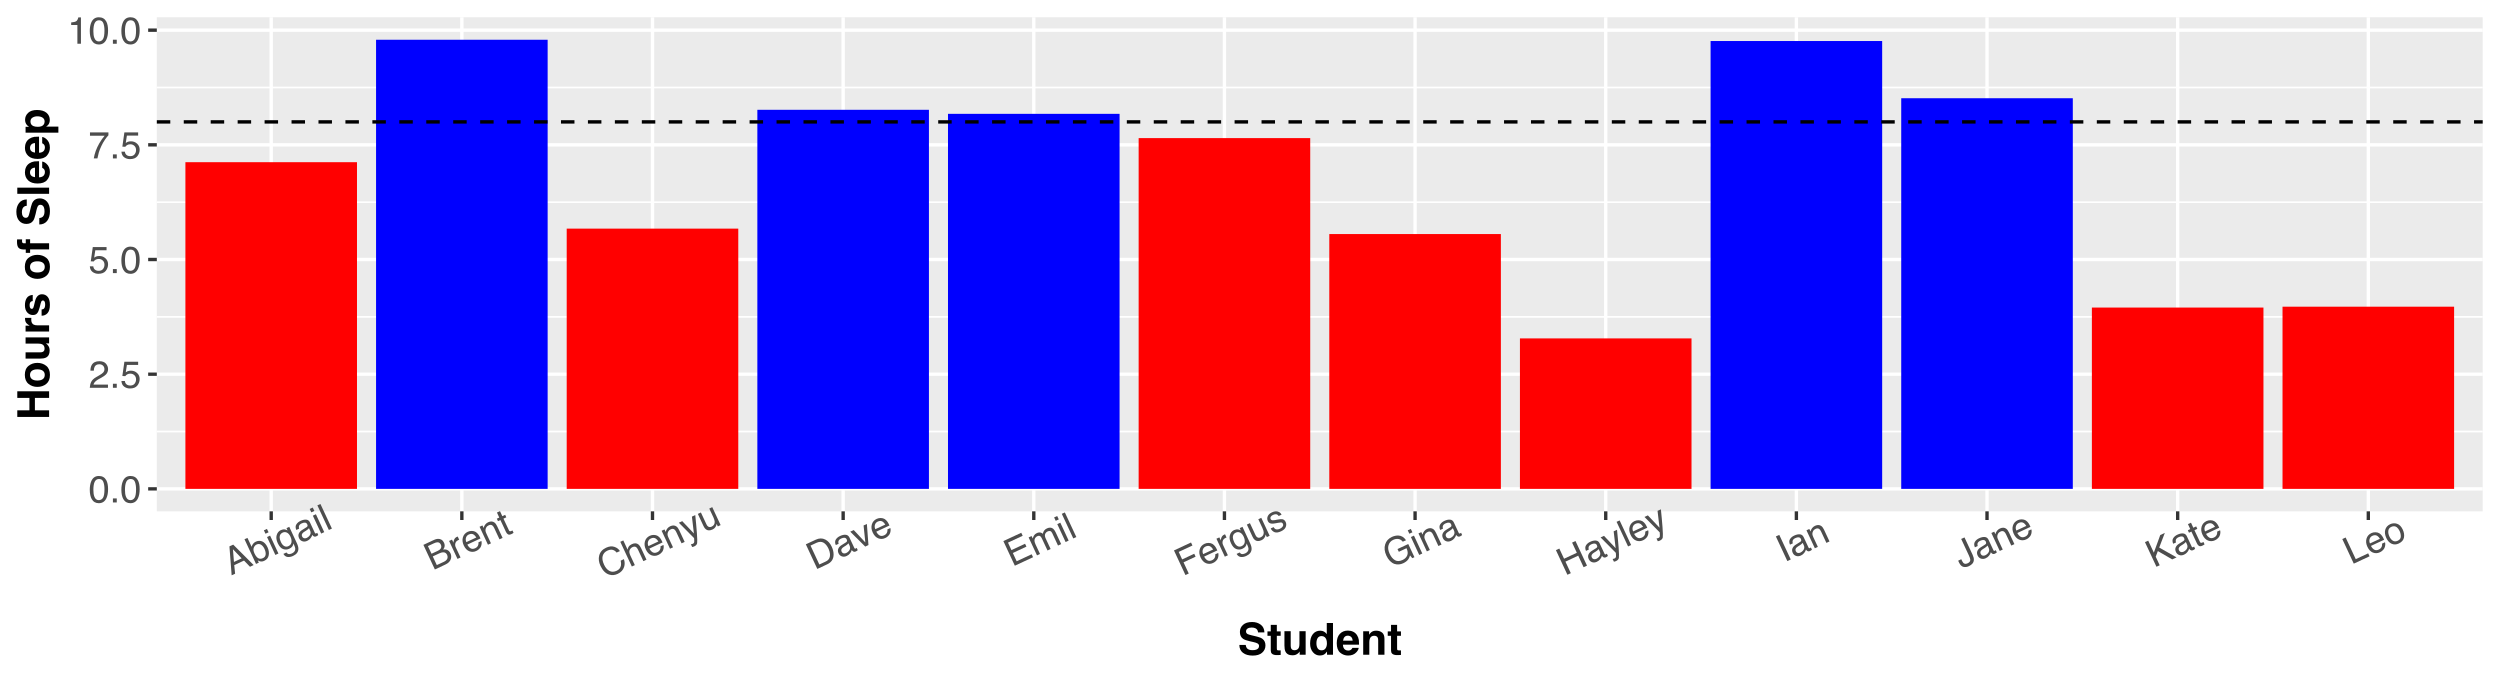 <?xml version="1.0" encoding="UTF-8"?>
<svg xmlns="http://www.w3.org/2000/svg" xmlns:xlink="http://www.w3.org/1999/xlink" width="792pt" height="216pt" viewBox="0 0 792 216" version="1.1">
<defs>
<g>
<symbol overflow="visible" id="glyph0-0">
<path style="stroke:none;" d="M 0.391 0 L 0.391 -8.609 L 7.219 -8.609 L 7.219 0 Z M 6.141 -1.078 L 6.141 -7.531 L 1.469 -7.531 L 1.469 -1.078 Z M 6.141 -1.078 "/>
</symbol>
<symbol overflow="visible" id="glyph0-1">
<path style="stroke:none;" d="M 3.25 -8.391 C 4.332 -8.391 5.117 -7.941 5.609 -7.047 C 5.984 -6.359 6.172 -5.41 6.172 -4.203 C 6.172 -3.066 6 -2.125 5.656 -1.375 C 5.164 -0.301 4.359 0.234 3.234 0.234 C 2.234 0.234 1.484 -0.203 0.984 -1.078 C 0.578 -1.816 0.375 -2.801 0.375 -4.031 C 0.375 -4.977 0.5 -5.797 0.75 -6.484 C 1.207 -7.754 2.039 -8.391 3.25 -8.391 Z M 3.234 -0.734 C 3.785 -0.734 4.223 -0.973 4.547 -1.453 C 4.867 -1.941 5.031 -2.848 5.031 -4.172 C 5.031 -5.117 4.91 -5.898 4.672 -6.516 C 4.441 -7.129 3.988 -7.438 3.312 -7.438 C 2.688 -7.438 2.227 -7.145 1.938 -6.562 C 1.656 -5.977 1.516 -5.117 1.516 -3.984 C 1.516 -3.129 1.609 -2.441 1.797 -1.922 C 2.078 -1.129 2.555 -0.734 3.234 -0.734 Z M 3.234 -0.734 "/>
</symbol>
<symbol overflow="visible" id="glyph0-2">
<path style="stroke:none;" d="M 1.031 -1.281 L 2.25 -1.281 L 2.25 0 L 1.031 0 Z M 1.031 -1.281 "/>
</symbol>
<symbol overflow="visible" id="glyph0-3">
<path style="stroke:none;" d="M 0.375 0 C 0.414 -0.719 0.566 -1.344 0.828 -1.875 C 1.086 -2.414 1.594 -2.906 2.344 -3.344 L 3.469 -4 C 3.969 -4.289 4.32 -4.539 4.531 -4.75 C 4.852 -5.07 5.016 -5.441 5.016 -5.859 C 5.016 -6.348 4.863 -6.734 4.562 -7.016 C 4.27 -7.305 3.883 -7.453 3.406 -7.453 C 2.676 -7.453 2.176 -7.18 1.906 -6.641 C 1.75 -6.336 1.664 -5.93 1.656 -5.422 L 0.578 -5.422 C 0.586 -6.148 0.723 -6.742 0.984 -7.203 C 1.441 -8.016 2.25 -8.422 3.406 -8.422 C 4.363 -8.422 5.062 -8.16 5.5 -7.641 C 5.945 -7.117 6.172 -6.539 6.172 -5.906 C 6.172 -5.238 5.938 -4.664 5.469 -4.188 C 5.195 -3.906 4.707 -3.566 4 -3.172 L 3.188 -2.734 C 2.812 -2.523 2.516 -2.32 2.297 -2.125 C 1.898 -1.789 1.648 -1.414 1.547 -1 L 6.141 -1 L 6.141 0 Z M 0.375 0 "/>
</symbol>
<symbol overflow="visible" id="glyph0-4">
<path style="stroke:none;" d="M 1.484 -2.141 C 1.555 -1.535 1.836 -1.117 2.328 -0.891 C 2.578 -0.773 2.863 -0.719 3.188 -0.719 C 3.812 -0.719 4.273 -0.914 4.578 -1.312 C 4.879 -1.707 5.031 -2.148 5.031 -2.641 C 5.031 -3.223 4.848 -3.676 4.484 -4 C 4.129 -4.32 3.703 -4.484 3.203 -4.484 C 2.836 -4.484 2.523 -4.41 2.266 -4.266 C 2.004 -4.129 1.785 -3.938 1.609 -3.688 L 0.688 -3.734 L 1.328 -8.25 L 5.688 -8.25 L 5.688 -7.234 L 2.125 -7.234 L 1.766 -4.906 C 1.961 -5.051 2.148 -5.16 2.328 -5.234 C 2.641 -5.359 3 -5.422 3.406 -5.422 C 4.176 -5.422 4.828 -5.172 5.359 -4.672 C 5.898 -4.18 6.172 -3.555 6.172 -2.797 C 6.172 -2.004 5.922 -1.301 5.422 -0.688 C 4.93 -0.082 4.148 0.219 3.078 0.219 C 2.398 0.219 1.797 0.023 1.266 -0.359 C 0.742 -0.742 0.453 -1.336 0.391 -2.141 Z M 1.484 -2.141 "/>
</symbol>
<symbol overflow="visible" id="glyph0-5">
<path style="stroke:none;" d="M 6.281 -8.25 L 6.281 -7.328 C 6.008 -7.066 5.648 -6.613 5.203 -5.969 C 4.754 -5.32 4.359 -4.625 4.016 -3.875 C 3.672 -3.133 3.41 -2.469 3.234 -1.875 C 3.129 -1.488 2.984 -0.863 2.797 0 L 1.641 0 C 1.898 -1.602 2.484 -3.195 3.391 -4.781 C 3.93 -5.707 4.492 -6.508 5.078 -7.188 L 0.438 -7.188 L 0.438 -8.25 Z M 6.281 -8.25 "/>
</symbol>
<symbol overflow="visible" id="glyph0-6">
<path style="stroke:none;" d="M 1.156 -5.938 L 1.156 -6.75 C 1.914 -6.82 2.441 -6.945 2.734 -7.125 C 3.035 -7.301 3.266 -7.711 3.422 -8.359 L 4.25 -8.359 L 4.25 0 L 3.125 0 L 3.125 -5.938 Z M 1.156 -5.938 "/>
</symbol>
<symbol overflow="visible" id="glyph1-0">
<path style="stroke:none;" d="M 0.359 -0.172 L -3.281 -7.969 L 2.906 -10.844 L 6.547 -3.047 Z M 5.109 -3.578 L 2.375 -9.422 L -1.859 -7.453 L 0.875 -1.609 Z M 5.109 -3.578 "/>
</symbol>
<symbol overflow="visible" id="glyph1-1">
<path style="stroke:none;" d="M 3.328 -5.453 L 0.562 -8.344 L 0.891 -4.312 Z M -0.547 -9.25 L 0.656 -9.797 L 7.125 -3.328 L 5.969 -2.781 L 4.078 -4.75 L 0.984 -3.312 L 1.25 -0.578 L 0.156 -0.078 Z M -0.547 -9.25 "/>
</symbol>
<symbol overflow="visible" id="glyph1-2">
<path style="stroke:none;" d="M -3.031 -8.125 L -2.094 -8.547 L -0.766 -5.719 C -0.68 -6.094 -0.523 -6.414 -0.297 -6.688 C -0.078 -6.969 0.195 -7.188 0.531 -7.344 C 1.238 -7.676 1.926 -7.703 2.594 -7.422 C 3.258 -7.141 3.816 -6.523 4.266 -5.578 C 4.68 -4.672 4.805 -3.816 4.641 -3.016 C 4.484 -2.223 4.02 -1.648 3.25 -1.297 C 2.812 -1.086 2.398 -1.02 2.016 -1.094 C 1.773 -1.145 1.492 -1.254 1.172 -1.422 L 1.516 -0.703 L 0.625 -0.297 Z M 2.797 -2.125 C 3.316 -2.363 3.609 -2.742 3.672 -3.266 C 3.734 -3.797 3.609 -4.398 3.297 -5.078 C 3.016 -5.68 2.656 -6.117 2.219 -6.391 C 1.781 -6.66 1.312 -6.68 0.812 -6.453 C 0.383 -6.242 0.082 -5.898 -0.094 -5.422 C -0.281 -4.953 -0.203 -4.348 0.141 -3.609 C 0.391 -3.078 0.66 -2.672 0.953 -2.391 C 1.492 -1.891 2.109 -1.801 2.797 -2.125 Z M 2.797 -2.125 "/>
</symbol>
<symbol overflow="visible" id="glyph1-3">
<path style="stroke:none;" d="M -1.938 -6 L -0.969 -6.453 L 1.672 -0.781 L 0.703 -0.328 Z M -2.938 -8.125 L -1.969 -8.578 L -1.453 -7.5 L -2.422 -7.047 Z M -2.938 -8.125 "/>
</symbol>
<symbol overflow="visible" id="glyph1-4">
<path style="stroke:none;" d="M 0 -7.062 C 0.457 -7.27 0.898 -7.344 1.328 -7.281 C 1.578 -7.227 1.848 -7.125 2.141 -6.969 L 1.812 -7.703 L 2.688 -8.109 L 5.094 -2.938 C 5.438 -2.207 5.598 -1.586 5.578 -1.078 C 5.547 -0.117 4.977 0.613 3.875 1.125 C 3.258 1.406 2.676 1.508 2.125 1.438 C 1.582 1.363 1.148 1.039 0.828 0.469 L 1.797 0.016 C 1.973 0.254 2.156 0.41 2.344 0.484 C 2.656 0.586 3.047 0.535 3.516 0.328 C 4.242 -0.016 4.602 -0.504 4.594 -1.141 C 4.582 -1.492 4.391 -2.062 4.016 -2.844 C 3.961 -2.469 3.832 -2.141 3.625 -1.859 C 3.426 -1.586 3.109 -1.352 2.672 -1.156 C 2.055 -0.863 1.414 -0.832 0.75 -1.062 C 0.082 -1.289 -0.484 -1.91 -0.953 -2.922 C -1.398 -3.867 -1.516 -4.719 -1.297 -5.469 C -1.078 -6.227 -0.645 -6.758 0 -7.062 Z M 3.094 -4.938 C 2.77 -5.633 2.379 -6.082 1.922 -6.281 C 1.473 -6.488 1.031 -6.488 0.594 -6.281 C -0.082 -5.969 -0.398 -5.441 -0.359 -4.703 C -0.336 -4.305 -0.203 -3.832 0.047 -3.281 C 0.348 -2.645 0.707 -2.219 1.125 -2 C 1.539 -1.781 1.973 -1.773 2.422 -1.984 C 3.109 -2.305 3.441 -2.844 3.422 -3.594 C 3.422 -4.02 3.312 -4.469 3.094 -4.938 Z M 0.094 -7.125 Z M 0.094 -7.125 "/>
</symbol>
<symbol overflow="visible" id="glyph1-5">
<path style="stroke:none;" d="M 0.734 -2.188 C 0.859 -1.914 1.055 -1.742 1.328 -1.672 C 1.609 -1.609 1.883 -1.641 2.156 -1.766 C 2.488 -1.922 2.781 -2.145 3.031 -2.438 C 3.445 -2.957 3.52 -3.508 3.25 -4.094 L 2.891 -4.859 C 2.797 -4.742 2.664 -4.613 2.5 -4.469 C 2.344 -4.332 2.18 -4.211 2.016 -4.109 L 1.469 -3.766 C 1.145 -3.566 0.922 -3.375 0.797 -3.188 C 0.578 -2.883 0.555 -2.551 0.734 -2.188 Z M 2.141 -5.188 C 2.348 -5.32 2.453 -5.484 2.453 -5.672 C 2.453 -5.785 2.414 -5.922 2.344 -6.078 C 2.188 -6.398 1.957 -6.578 1.656 -6.609 C 1.352 -6.648 0.992 -6.57 0.578 -6.375 C 0.078 -6.145 -0.211 -5.844 -0.297 -5.469 C -0.348 -5.27 -0.328 -5.016 -0.234 -4.703 L -1.125 -4.297 C -1.426 -4.992 -1.422 -5.582 -1.109 -6.062 C -0.805 -6.539 -0.363 -6.91 0.219 -7.172 C 0.883 -7.484 1.488 -7.613 2.031 -7.562 C 2.562 -7.508 2.953 -7.211 3.203 -6.672 L 4.734 -3.406 C 4.773 -3.301 4.832 -3.227 4.906 -3.188 C 4.977 -3.145 5.082 -3.156 5.219 -3.219 C 5.25 -3.238 5.285 -3.266 5.328 -3.297 C 5.379 -3.328 5.438 -3.363 5.5 -3.406 L 5.828 -2.688 C 5.703 -2.582 5.602 -2.504 5.531 -2.453 C 5.457 -2.398 5.352 -2.344 5.219 -2.281 C 4.883 -2.125 4.594 -2.133 4.344 -2.312 C 4.195 -2.383 4.062 -2.531 3.938 -2.75 C 3.852 -2.406 3.672 -2.051 3.391 -1.688 C 3.117 -1.32 2.766 -1.039 2.328 -0.844 C 1.797 -0.594 1.285 -0.551 0.797 -0.719 C 0.316 -0.883 -0.031 -1.207 -0.25 -1.688 C -0.5 -2.219 -0.523 -2.707 -0.328 -3.156 C -0.129 -3.602 0.211 -3.977 0.703 -4.281 Z M 0.234 -7.188 Z M 0.234 -7.188 "/>
</symbol>
<symbol overflow="visible" id="glyph1-6">
<path style="stroke:none;" d="M -2.922 -8.141 L -1.953 -8.578 L 1.688 -0.781 L 0.719 -0.344 Z M -2.922 -8.141 "/>
</symbol>
<symbol overflow="visible" id="glyph1-7">
<path style="stroke:none;" d="M 1.672 -6.25 C 2.117 -6.457 2.43 -6.68 2.609 -6.922 C 2.898 -7.305 2.93 -7.75 2.703 -8.25 C 2.461 -8.758 2.098 -9.004 1.609 -8.984 C 1.328 -8.984 0.953 -8.875 0.484 -8.656 L -1.391 -7.781 L -0.25 -5.359 Z M 3.703 -2.828 C 4.336 -3.129 4.711 -3.531 4.828 -4.031 C 4.879 -4.352 4.832 -4.68 4.688 -5.016 C 4.414 -5.578 3.977 -5.844 3.375 -5.812 C 3.062 -5.801 2.68 -5.691 2.234 -5.484 L 0.141 -4.516 L 1.422 -1.766 Z M -2.828 -8.172 L 0.516 -9.734 C 1.422 -10.16 2.203 -10.191 2.859 -9.828 C 3.223 -9.609 3.504 -9.285 3.703 -8.859 C 3.93 -8.367 3.977 -7.906 3.844 -7.469 C 3.789 -7.227 3.648 -6.977 3.422 -6.719 C 3.891 -6.758 4.27 -6.727 4.562 -6.625 C 5.082 -6.445 5.484 -6.062 5.766 -5.469 C 5.992 -4.969 6.047 -4.438 5.922 -3.875 C 5.734 -3.039 5.129 -2.391 4.109 -1.922 L 0.812 -0.375 Z M -2.828 -8.172 "/>
</symbol>
<symbol overflow="visible" id="glyph1-8">
<path style="stroke:none;" d="M -1.938 -6.031 L -1.016 -6.453 L -0.547 -5.469 C -0.578 -5.695 -0.508 -6.016 -0.344 -6.422 C -0.176 -6.828 0.094 -7.117 0.469 -7.297 C 0.488 -7.305 0.52 -7.32 0.562 -7.344 C 0.613 -7.363 0.691 -7.391 0.797 -7.422 L 1.266 -6.406 C 1.203 -6.395 1.145 -6.379 1.094 -6.359 C 1.051 -6.336 1.004 -6.312 0.953 -6.281 C 0.473 -6.062 0.172 -5.734 0.047 -5.297 C -0.066 -4.867 -0.031 -4.453 0.156 -4.047 L 1.688 -0.781 L 0.719 -0.344 Z M -1.938 -6.031 "/>
</symbol>
<symbol overflow="visible" id="glyph1-9">
<path style="stroke:none;" d="M 0.359 -7.25 C 0.766 -7.438 1.195 -7.523 1.656 -7.516 C 2.125 -7.504 2.531 -7.395 2.875 -7.188 C 3.195 -6.977 3.484 -6.703 3.734 -6.359 C 3.91 -6.129 4.129 -5.723 4.391 -5.141 L 0.219 -3.188 C 0.508 -2.625 0.859 -2.227 1.266 -2 C 1.68 -1.77 2.16 -1.781 2.703 -2.031 C 3.203 -2.258 3.523 -2.609 3.672 -3.078 C 3.754 -3.348 3.773 -3.625 3.734 -3.906 L 4.672 -4.344 C 4.742 -4.125 4.77 -3.852 4.75 -3.531 C 4.727 -3.207 4.664 -2.926 4.562 -2.688 C 4.406 -2.27 4.133 -1.91 3.75 -1.609 C 3.551 -1.441 3.305 -1.289 3.016 -1.156 C 2.305 -0.82 1.582 -0.797 0.844 -1.078 C 0.113 -1.367 -0.469 -1.977 -0.906 -2.906 C -1.332 -3.82 -1.426 -4.68 -1.188 -5.484 C -0.957 -6.285 -0.441 -6.875 0.359 -7.25 Z M 3.062 -5.438 C 2.82 -5.832 2.57 -6.125 2.312 -6.312 C 1.844 -6.645 1.301 -6.672 0.688 -6.391 C 0.238 -6.18 -0.055 -5.848 -0.203 -5.391 C -0.348 -4.941 -0.312 -4.469 -0.094 -3.969 Z M 0.25 -7.203 Z M 0.25 -7.203 "/>
</symbol>
<symbol overflow="visible" id="glyph1-10">
<path style="stroke:none;" d="M -1.953 -6.016 L -1.047 -6.438 L -0.672 -5.641 C -0.555 -6.086 -0.379 -6.453 -0.141 -6.734 C 0.086 -7.023 0.383 -7.258 0.75 -7.438 C 1.551 -7.801 2.227 -7.77 2.781 -7.344 C 3.094 -7.102 3.379 -6.703 3.641 -6.141 L 5.344 -2.484 L 4.359 -2.031 L 2.688 -5.609 C 2.52 -5.961 2.336 -6.223 2.141 -6.391 C 1.805 -6.66 1.414 -6.691 0.969 -6.484 C 0.75 -6.379 0.578 -6.273 0.453 -6.172 C 0.234 -5.961 0.078 -5.695 -0.016 -5.375 C -0.086 -5.113 -0.102 -4.867 -0.062 -4.641 C -0.02 -4.422 0.086 -4.117 0.266 -3.734 L 1.656 -0.766 L 0.703 -0.328 Z M 0.234 -7.188 Z M 0.234 -7.188 "/>
</symbol>
<symbol overflow="visible" id="glyph1-11">
<path style="stroke:none;" d="M -2.5 -7.703 L -1.531 -8.141 L -0.797 -6.547 L 0.109 -6.969 L 0.469 -6.188 L -0.438 -5.766 L 1.312 -2.047 C 1.395 -1.848 1.52 -1.754 1.688 -1.766 C 1.781 -1.754 1.914 -1.789 2.094 -1.875 C 2.133 -1.895 2.18 -1.914 2.234 -1.938 C 2.285 -1.969 2.348 -2 2.422 -2.031 L 2.766 -1.281 C 2.672 -1.207 2.566 -1.133 2.453 -1.062 C 2.348 -1 2.227 -0.938 2.094 -0.875 C 1.645 -0.664 1.285 -0.633 1.016 -0.781 C 0.742 -0.938 0.523 -1.195 0.359 -1.562 L -1.406 -5.328 L -2.172 -4.969 L -2.531 -5.75 L -1.766 -6.109 Z M -2.5 -7.703 "/>
</symbol>
<symbol overflow="visible" id="glyph1-12">
<path style="stroke:none;" d="M 0.391 -9.938 C 1.367 -10.395 2.25 -10.488 3.031 -10.219 C 3.82 -9.957 4.406 -9.508 4.781 -8.875 L 3.734 -8.406 C 3.391 -8.852 2.973 -9.141 2.484 -9.266 C 1.992 -9.391 1.438 -9.305 0.812 -9.016 C 0.039 -8.66 -0.453 -8.102 -0.672 -7.344 C -0.891 -6.582 -0.738 -5.645 -0.219 -4.531 C 0.207 -3.613 0.766 -2.969 1.453 -2.594 C 2.141 -2.227 2.91 -2.242 3.766 -2.641 C 4.535 -2.992 4.988 -3.57 5.125 -4.375 C 5.188 -4.781 5.156 -5.27 5.031 -5.844 L 6.047 -6.328 C 6.348 -5.461 6.367 -4.633 6.109 -3.844 C 5.797 -2.875 5.117 -2.145 4.078 -1.656 C 3.172 -1.227 2.281 -1.148 1.406 -1.422 C 0.258 -1.766 -0.664 -2.691 -1.375 -4.203 C -1.906 -5.348 -2.039 -6.43 -1.781 -7.453 C -1.5 -8.566 -0.773 -9.395 0.391 -9.938 Z M 0.172 -9.844 Z M 0.172 -9.844 "/>
</symbol>
<symbol overflow="visible" id="glyph1-13">
<path style="stroke:none;" d="M -2.953 -8.156 L -2 -8.594 L -0.641 -5.672 C -0.547 -6.086 -0.438 -6.391 -0.312 -6.578 C -0.094 -6.922 0.242 -7.195 0.703 -7.406 C 1.523 -7.789 2.219 -7.766 2.781 -7.328 C 3.094 -7.086 3.379 -6.691 3.641 -6.141 L 5.344 -2.484 L 4.359 -2.031 L 2.688 -5.609 C 2.488 -6.023 2.289 -6.305 2.094 -6.453 C 1.781 -6.68 1.383 -6.688 0.906 -6.469 C 0.508 -6.281 0.211 -5.973 0.016 -5.547 C -0.18 -5.129 -0.102 -4.539 0.25 -3.781 L 1.656 -0.766 L 0.703 -0.328 Z M -2.953 -8.156 "/>
</symbol>
<symbol overflow="visible" id="glyph1-14">
<path style="stroke:none;" d="M 1.594 -7.672 L 2.656 -8.156 C 2.695 -7.738 2.789 -6.77 2.938 -5.25 C 3.031 -4.113 3.109 -3.188 3.172 -2.469 C 3.297 -0.75 3.32 0.32 3.25 0.75 C 3.176 1.176 2.859 1.52 2.297 1.781 C 2.16 1.844 2.051 1.879 1.969 1.891 C 1.895 1.91 1.797 1.93 1.672 1.953 L 1.266 1.094 C 1.461 1.062 1.598 1.031 1.672 1 C 1.754 0.977 1.82 0.957 1.875 0.938 C 2.039 0.852 2.156 0.758 2.219 0.656 C 2.281 0.562 2.316 0.461 2.328 0.359 C 2.336 0.316 2.336 0.141 2.328 -0.172 C 2.316 -0.484 2.301 -0.711 2.281 -0.859 L -2.547 -5.734 L -1.469 -6.234 L 2.219 -2.328 Z M 0 -7.078 Z M 0 -7.078 "/>
</symbol>
<symbol overflow="visible" id="glyph1-15">
<path style="stroke:none;" d="M -1 -6.453 L 0.766 -2.672 C 0.898 -2.379 1.055 -2.172 1.234 -2.047 C 1.555 -1.773 1.953 -1.75 2.422 -1.969 C 3.078 -2.281 3.395 -2.797 3.375 -3.516 C 3.352 -3.879 3.219 -4.336 2.969 -4.891 L 1.656 -7.688 L 2.594 -8.141 L 5.25 -2.453 L 4.359 -2.031 L 3.969 -2.859 C 3.945 -2.598 3.879 -2.352 3.766 -2.125 C 3.547 -1.645 3.176 -1.285 2.656 -1.047 C 1.844 -0.672 1.16 -0.688 0.609 -1.094 C 0.316 -1.301 0.055 -1.648 -0.172 -2.141 L -1.969 -6 Z M 0.25 -7.203 Z M 0.25 -7.203 "/>
</symbol>
<symbol overflow="visible" id="glyph1-16">
<path style="stroke:none;" d="M 3.406 -2.688 C 3.758 -2.852 4.035 -3.023 4.234 -3.203 C 4.586 -3.535 4.801 -3.961 4.875 -4.484 C 4.938 -4.891 4.895 -5.359 4.75 -5.891 C 4.664 -6.211 4.566 -6.5 4.453 -6.75 C 4.004 -7.719 3.461 -8.379 2.828 -8.734 C 2.191 -9.086 1.445 -9.066 0.594 -8.672 L -1.281 -7.797 L 1.516 -1.812 Z M -2.766 -8.203 L 0.391 -9.672 C 1.473 -10.18 2.484 -10.191 3.422 -9.703 C 4.273 -9.266 4.953 -8.504 5.453 -7.422 C 5.836 -6.598 6.031 -5.781 6.031 -4.969 C 6.031 -3.531 5.359 -2.5 4.016 -1.875 L 0.875 -0.406 Z M -2.766 -8.203 "/>
</symbol>
<symbol overflow="visible" id="glyph1-17">
<path style="stroke:none;" d="M -1.484 -6.234 L 2.188 -2.312 L 1.625 -7.688 L 2.672 -8.172 L 3.172 -1.484 L 2.156 -1 L -2.594 -5.719 Z M -1.484 -6.234 "/>
</symbol>
<symbol overflow="visible" id="glyph1-18">
<path style="stroke:none;" d="M -2.703 -8.234 L 2.969 -10.875 L 3.422 -9.922 L -1.234 -7.75 L -0.141 -5.375 L 4.172 -7.391 L 4.609 -6.484 L 0.297 -4.469 L 1.516 -1.844 L 6.266 -4.062 L 6.703 -3.125 L 0.938 -0.438 Z M 0.172 -9.578 Z M 0.172 -9.578 "/>
</symbol>
<symbol overflow="visible" id="glyph1-19">
<path style="stroke:none;" d="M -1.953 -6.016 L -1.016 -6.453 L -0.641 -5.656 C -0.535 -6.031 -0.422 -6.332 -0.297 -6.562 C -0.086 -6.914 0.219 -7.188 0.625 -7.375 C 1.07 -7.582 1.488 -7.641 1.875 -7.547 C 2.082 -7.492 2.312 -7.367 2.562 -7.172 C 2.625 -7.578 2.766 -7.922 2.984 -8.203 C 3.203 -8.484 3.492 -8.707 3.859 -8.875 C 4.617 -9.227 5.266 -9.195 5.797 -8.781 C 6.086 -8.551 6.352 -8.18 6.594 -7.672 L 8.359 -3.891 L 7.359 -3.438 L 5.516 -7.391 C 5.336 -7.766 5.125 -7.977 4.875 -8.031 C 4.625 -8.082 4.363 -8.047 4.094 -7.922 C 3.707 -7.742 3.438 -7.469 3.281 -7.094 C 3.133 -6.719 3.195 -6.238 3.469 -5.656 L 5.016 -2.344 L 4.031 -1.875 L 2.297 -5.578 C 2.117 -5.973 1.941 -6.238 1.766 -6.375 C 1.504 -6.57 1.176 -6.578 0.781 -6.391 C 0.414 -6.223 0.148 -5.93 -0.016 -5.516 C -0.18 -5.098 -0.094 -4.52 0.25 -3.781 L 1.656 -0.766 L 0.703 -0.328 Z M -1.953 -6.016 "/>
</symbol>
<symbol overflow="visible" id="glyph1-20">
<path style="stroke:none;" d="M -2.703 -8.234 L 2.703 -10.75 L 3.156 -9.797 L -1.203 -7.766 L -0.109 -5.391 L 3.719 -7.188 L 4.156 -6.266 L 0.328 -4.469 L 1.984 -0.922 L 0.938 -0.438 Z M -2.703 -8.234 "/>
</symbol>
<symbol overflow="visible" id="glyph1-21">
<path style="stroke:none;" d="M 0.453 -2.375 C 0.617 -2.062 0.812 -1.852 1.031 -1.75 C 1.406 -1.562 1.891 -1.602 2.484 -1.875 C 2.836 -2.039 3.113 -2.266 3.312 -2.547 C 3.52 -2.828 3.547 -3.129 3.391 -3.453 C 3.273 -3.691 3.078 -3.828 2.797 -3.859 C 2.617 -3.859 2.301 -3.816 1.844 -3.734 L 1 -3.578 C 0.457 -3.473 0.047 -3.441 -0.234 -3.484 C -0.773 -3.547 -1.148 -3.805 -1.359 -4.266 C -1.617 -4.805 -1.629 -5.332 -1.391 -5.844 C -1.16 -6.352 -0.719 -6.758 -0.062 -7.062 C 0.789 -7.457 1.52 -7.492 2.125 -7.172 C 2.531 -6.973 2.812 -6.688 2.969 -6.312 L 2.062 -5.891 C 1.938 -6.098 1.766 -6.258 1.547 -6.375 C 1.223 -6.52 0.785 -6.469 0.234 -6.219 C -0.117 -6.051 -0.352 -5.852 -0.469 -5.625 C -0.594 -5.406 -0.602 -5.18 -0.5 -4.953 C -0.383 -4.703 -0.164 -4.562 0.156 -4.531 C 0.32 -4.52 0.562 -4.539 0.875 -4.594 L 1.562 -4.734 C 2.344 -4.879 2.879 -4.93 3.172 -4.891 C 3.66 -4.816 4.031 -4.516 4.281 -3.984 C 4.508 -3.484 4.516 -2.957 4.297 -2.406 C 4.086 -1.863 3.594 -1.41 2.812 -1.047 C 1.957 -0.648 1.266 -0.562 0.734 -0.781 C 0.203 -1 -0.195 -1.391 -0.469 -1.953 Z M -0.047 -7.062 Z M -0.047 -7.062 "/>
</symbol>
<symbol overflow="visible" id="glyph1-22">
<path style="stroke:none;" d="M 0.469 -9.969 C 1.195 -10.301 1.898 -10.453 2.578 -10.422 C 3.535 -10.379 4.336 -9.883 4.984 -8.938 L 3.953 -8.469 C 3.547 -8.969 3.082 -9.254 2.562 -9.328 C 2.039 -9.41 1.477 -9.312 0.875 -9.031 C 0.156 -8.688 -0.32 -8.129 -0.562 -7.359 C -0.812 -6.586 -0.688 -5.664 -0.188 -4.594 C 0.25 -3.664 0.805 -3.004 1.484 -2.609 C 2.16 -2.223 2.957 -2.242 3.875 -2.672 C 4.582 -2.992 5.07 -3.469 5.344 -4.094 C 5.625 -4.719 5.555 -5.488 5.141 -6.406 L 2.703 -5.266 L 2.281 -6.141 L 5.688 -7.734 L 7.641 -3.562 L 6.969 -3.25 L 6.25 -4.125 C 6.082 -3.57 5.895 -3.156 5.688 -2.875 C 5.332 -2.383 4.801 -1.973 4.094 -1.641 C 3.176 -1.211 2.238 -1.145 1.281 -1.438 C 0.219 -1.852 -0.617 -2.719 -1.234 -4.031 C -1.836 -5.332 -1.969 -6.531 -1.625 -7.625 C -1.301 -8.676 -0.602 -9.457 0.469 -9.969 Z M 0.281 -9.891 Z M 0.281 -9.891 "/>
</symbol>
<symbol overflow="visible" id="glyph1-23">
<path style="stroke:none;" d="M -2.797 -8.188 L -1.719 -8.688 L -0.219 -5.469 L 3.828 -7.359 L 2.328 -10.578 L 3.406 -11.078 L 7.047 -3.281 L 5.969 -2.781 L 4.266 -6.438 L 0.219 -4.547 L 1.922 -0.891 L 0.844 -0.391 Z M -2.797 -8.188 "/>
</symbol>
<symbol overflow="visible" id="glyph1-24">
<path style="stroke:none;" d="M -2.578 -8.297 L -1.5 -8.797 L 2.141 -1 L 1.062 -0.5 Z M -2.578 -8.297 "/>
</symbol>
<symbol overflow="visible" id="glyph1-25">
<path style="stroke:none;" d="M 3.578 -4.5 C 3.879 -3.844 4.016 -3.285 3.984 -2.828 C 3.941 -1.984 3.414 -1.328 2.406 -0.859 C 1.82 -0.586 1.25 -0.516 0.688 -0.641 C 0.125 -0.766 -0.344 -1.227 -0.719 -2.031 L -0.984 -2.594 L 0 -3.062 L 0.266 -2.5 C 0.461 -2.07 0.703 -1.797 0.984 -1.672 C 1.273 -1.555 1.625 -1.594 2.031 -1.781 C 2.594 -2.039 2.867 -2.406 2.859 -2.875 C 2.859 -3.156 2.703 -3.629 2.391 -4.297 L -0.031 -9.484 L 1.016 -9.969 Z M 3.578 -4.5 "/>
</symbol>
<symbol overflow="visible" id="glyph1-26">
<path style="stroke:none;" d="M -2.812 -8.188 L -1.781 -8.656 L 0 -4.859 L 2.031 -10.438 L 3.484 -11.125 L 1.703 -6.469 L 7.203 -3.359 L 5.828 -2.719 L 1.266 -5.359 L 0.594 -3.578 L 1.859 -0.859 L 0.828 -0.391 Z M -2.812 -8.188 "/>
</symbol>
<symbol overflow="visible" id="glyph1-27">
<path style="stroke:none;" d="M -2.812 -8.188 L -1.75 -8.672 L 1.453 -1.812 L 5.391 -3.656 L 5.828 -2.719 L 0.828 -0.391 Z M -2.812 -8.188 "/>
</symbol>
<symbol overflow="visible" id="glyph1-28">
<path style="stroke:none;" d="M 2.656 -2 C 3.289 -2.301 3.613 -2.742 3.625 -3.328 C 3.645 -3.91 3.52 -4.5 3.25 -5.094 C 2.988 -5.625 2.703 -6.016 2.391 -6.266 C 1.867 -6.66 1.281 -6.707 0.625 -6.406 C 0.039 -6.133 -0.273 -5.711 -0.328 -5.141 C -0.391 -4.578 -0.273 -3.977 0.016 -3.344 C 0.297 -2.738 0.66 -2.297 1.109 -2.016 C 1.566 -1.742 2.082 -1.738 2.656 -2 Z M 0.266 -7.25 C 0.992 -7.582 1.723 -7.625 2.453 -7.375 C 3.191 -7.125 3.785 -6.52 4.234 -5.562 C 4.66 -4.656 4.789 -3.797 4.625 -2.984 C 4.457 -2.18 3.906 -1.562 2.969 -1.125 C 2.188 -0.758 1.441 -0.734 0.734 -1.047 C 0.023 -1.367 -0.535 -1.973 -0.953 -2.859 C -1.398 -3.816 -1.516 -4.691 -1.297 -5.484 C -1.078 -6.273 -0.555 -6.863 0.266 -7.25 Z M 0.234 -7.188 Z M 0.234 -7.188 "/>
</symbol>
<symbol overflow="visible" id="glyph2-0">
<path style="stroke:none;" d="M 1.047 0 L 1.047 -10.078 L 9.172 -10.078 L 9.172 0 Z M 7.906 -1.266 L 7.906 -8.812 L 2.312 -8.812 L 2.312 -1.266 Z M 7.906 -1.266 "/>
</symbol>
<symbol overflow="visible" id="glyph2-1">
<path style="stroke:none;" d="M 2.594 -3.109 C 2.656 -2.648 2.781 -2.305 2.969 -2.078 C 3.312 -1.66 3.895 -1.453 4.719 -1.453 C 5.219 -1.453 5.625 -1.508 5.938 -1.625 C 6.52 -1.832 6.812 -2.223 6.812 -2.797 C 6.812 -3.117 6.664 -3.375 6.375 -3.562 C 6.082 -3.738 5.625 -3.895 5 -4.031 L 3.938 -4.266 C 2.883 -4.504 2.16 -4.766 1.766 -5.047 C 1.086 -5.516 0.75 -6.238 0.75 -7.219 C 0.75 -8.125 1.078 -8.875 1.734 -9.469 C 2.391 -10.07 3.352 -10.375 4.625 -10.375 C 5.688 -10.375 6.594 -10.094 7.344 -9.531 C 8.094 -8.969 8.484 -8.148 8.516 -7.078 L 6.5 -7.078 C 6.457 -7.68 6.191 -8.113 5.703 -8.375 C 5.367 -8.539 4.961 -8.625 4.484 -8.625 C 3.941 -8.625 3.504 -8.516 3.172 -8.297 C 2.848 -8.078 2.688 -7.77 2.688 -7.375 C 2.688 -7.02 2.848 -6.75 3.172 -6.562 C 3.379 -6.445 3.816 -6.312 4.484 -6.156 L 6.219 -5.734 C 6.977 -5.555 7.551 -5.312 7.938 -5 C 8.539 -4.531 8.844 -3.848 8.844 -2.953 C 8.844 -2.023 8.488 -1.254 7.781 -0.641 C 7.082 -0.035 6.094 0.266 4.812 0.266 C 3.5 0.266 2.461 -0.031 1.703 -0.625 C 0.953 -1.227 0.578 -2.055 0.578 -3.109 Z M 4.641 -10.391 Z M 4.641 -10.391 "/>
</symbol>
<symbol overflow="visible" id="glyph2-2">
<path style="stroke:none;" d="M 0.141 -6 L 0.141 -7.391 L 1.188 -7.391 L 1.188 -9.469 L 3.109 -9.469 L 3.109 -7.391 L 4.328 -7.391 L 4.328 -6 L 3.109 -6 L 3.109 -2.062 C 3.109 -1.75 3.145 -1.555 3.219 -1.484 C 3.301 -1.41 3.539 -1.375 3.938 -1.375 C 4 -1.375 4.062 -1.375 4.125 -1.375 C 4.188 -1.375 4.254 -1.379 4.328 -1.391 L 4.328 0.062 L 3.391 0.109 C 2.473 0.141 1.848 -0.02 1.516 -0.375 C 1.297 -0.602 1.188 -0.945 1.188 -1.406 L 1.188 -6 Z M 0.141 -6 "/>
</symbol>
<symbol overflow="visible" id="glyph2-3">
<path style="stroke:none;" d="M 2.844 -7.453 L 2.844 -2.953 C 2.844 -2.535 2.895 -2.219 3 -2 C 3.176 -1.625 3.523 -1.438 4.047 -1.438 C 4.711 -1.438 5.172 -1.707 5.422 -2.25 C 5.547 -2.539 5.609 -2.922 5.609 -3.391 L 5.609 -7.453 L 7.578 -7.453 L 7.578 0 L 5.688 0 L 5.688 -1.047 C 5.664 -1.023 5.617 -0.957 5.547 -0.844 C 5.473 -0.727 5.391 -0.629 5.297 -0.547 C 4.984 -0.273 4.688 -0.086 4.406 0.016 C 4.125 0.117 3.789 0.172 3.406 0.172 C 2.301 0.172 1.555 -0.227 1.172 -1.031 C 0.961 -1.469 0.859 -2.109 0.859 -2.953 L 0.859 -7.453 Z M 4.219 -7.656 Z M 4.219 -7.656 "/>
</symbol>
<symbol overflow="visible" id="glyph2-4">
<path style="stroke:none;" d="M 3.656 -7.625 C 4.102 -7.625 4.504 -7.523 4.859 -7.328 C 5.211 -7.129 5.5 -6.859 5.719 -6.516 L 5.719 -10.062 L 7.688 -10.062 L 7.688 0 L 5.797 0 L 5.797 -1.031 C 5.516 -0.594 5.195 -0.27 4.844 -0.062 C 4.488 0.133 4.047 0.234 3.516 0.234 C 2.648 0.234 1.922 -0.113 1.328 -0.812 C 0.734 -1.52 0.438 -2.426 0.438 -3.531 C 0.438 -4.801 0.727 -5.801 1.312 -6.531 C 1.895 -7.258 2.676 -7.625 3.656 -7.625 Z M 4.078 -1.406 C 4.629 -1.406 5.047 -1.609 5.328 -2.016 C 5.617 -2.43 5.766 -2.961 5.766 -3.609 C 5.766 -4.523 5.535 -5.18 5.078 -5.578 C 4.797 -5.805 4.469 -5.922 4.094 -5.922 C 3.52 -5.922 3.098 -5.707 2.828 -5.281 C 2.566 -4.852 2.438 -4.316 2.438 -3.672 C 2.438 -2.984 2.57 -2.43 2.844 -2.016 C 3.113 -1.609 3.523 -1.406 4.078 -1.406 Z M 4.078 -1.406 "/>
</symbol>
<symbol overflow="visible" id="glyph2-5">
<path style="stroke:none;" d="M 3.844 -6.047 C 3.395 -6.047 3.047 -5.906 2.797 -5.625 C 2.547 -5.344 2.391 -4.957 2.328 -4.469 L 5.359 -4.469 C 5.328 -4.988 5.172 -5.379 4.891 -5.641 C 4.609 -5.91 4.258 -6.047 3.844 -6.047 Z M 3.844 -7.656 C 4.469 -7.656 5.023 -7.535 5.516 -7.297 C 6.016 -7.066 6.426 -6.703 6.75 -6.203 C 7.039 -5.754 7.234 -5.238 7.328 -4.656 C 7.367 -4.32 7.391 -3.832 7.391 -3.188 L 2.281 -3.188 C 2.312 -2.438 2.547 -1.91 2.984 -1.609 C 3.254 -1.422 3.578 -1.328 3.953 -1.328 C 4.359 -1.328 4.688 -1.441 4.938 -1.672 C 5.07 -1.797 5.191 -1.969 5.297 -2.188 L 7.281 -2.188 C 7.238 -1.75 7.008 -1.301 6.594 -0.844 C 5.957 -0.113 5.066 0.25 3.922 0.25 C 2.973 0.25 2.133 -0.055 1.406 -0.672 C 0.688 -1.285 0.328 -2.281 0.328 -3.656 C 0.328 -4.938 0.648 -5.922 1.297 -6.609 C 1.953 -7.305 2.801 -7.656 3.844 -7.656 Z M 3.984 -7.656 Z M 3.984 -7.656 "/>
</symbol>
<symbol overflow="visible" id="glyph2-6">
<path style="stroke:none;" d="M 5.031 -7.625 C 5.801 -7.625 6.43 -7.422 6.922 -7.016 C 7.41 -6.617 7.656 -5.953 7.656 -5.016 L 7.656 0 L 5.672 0 L 5.672 -4.531 C 5.672 -4.926 5.617 -5.227 5.516 -5.438 C 5.316 -5.82 4.953 -6.016 4.422 -6.016 C 3.754 -6.016 3.301 -5.734 3.062 -5.172 C 2.926 -4.867 2.859 -4.488 2.859 -4.031 L 2.859 0 L 0.922 0 L 0.922 -7.438 L 2.797 -7.438 L 2.797 -6.344 C 3.047 -6.727 3.285 -7.004 3.516 -7.172 C 3.91 -7.473 4.414 -7.625 5.031 -7.625 Z M 4.328 -7.656 Z M 4.328 -7.656 "/>
</symbol>
<symbol overflow="visible" id="glyph3-0">
<path style="stroke:none;" d="M 0 -1.047 L -10.078 -1.047 L -10.078 -9.172 L 0 -9.172 Z M -1.266 -7.906 L -8.812 -7.906 L -8.812 -2.312 L -1.266 -2.312 Z M -1.266 -7.906 "/>
</symbol>
<symbol overflow="visible" id="glyph3-1">
<path style="stroke:none;" d="M 0 -1.047 L -10.078 -1.047 L -10.078 -3.141 L -6.234 -3.141 L -6.234 -7.078 L -10.078 -7.078 L -10.078 -9.172 L 0 -9.172 L 0 -7.078 L -4.5 -7.078 L -4.5 -3.141 L 0 -3.141 Z M 0 -1.047 "/>
</symbol>
<symbol overflow="visible" id="glyph3-2">
<path style="stroke:none;" d="M -1.375 -4.25 C -1.375 -4.82 -1.578 -5.258 -1.984 -5.562 C -2.391 -5.863 -2.969 -6.016 -3.719 -6.016 C -4.457 -6.016 -5.031 -5.863 -5.438 -5.562 C -5.844 -5.258 -6.047 -4.82 -6.047 -4.25 C -6.047 -3.676 -5.844 -3.234 -5.438 -2.922 C -5.031 -2.617 -4.457 -2.469 -3.719 -2.469 C -2.969 -2.469 -2.391 -2.617 -1.984 -2.922 C -1.578 -3.234 -1.375 -3.676 -1.375 -4.25 Z M -3.719 -8.062 C -2.625 -8.062 -1.688 -7.75 -0.906 -7.125 C -0.125 -6.5 0.266 -5.547 0.266 -4.266 C 0.266 -2.984 -0.125 -2.023 -0.906 -1.391 C -1.688 -0.766 -2.625 -0.453 -3.719 -0.453 C -4.789 -0.453 -5.719 -0.766 -6.5 -1.391 C -7.289 -2.023 -7.688 -2.984 -7.688 -4.266 C -7.688 -5.547 -7.289 -6.5 -6.5 -7.125 C -5.719 -7.75 -4.789 -8.062 -3.719 -8.062 Z M -7.656 -4.266 Z M -7.656 -4.266 "/>
</symbol>
<symbol overflow="visible" id="glyph3-3">
<path style="stroke:none;" d="M -7.453 -2.844 L -2.953 -2.844 C -2.535 -2.844 -2.219 -2.895 -2 -3 C -1.625 -3.176 -1.438 -3.523 -1.438 -4.047 C -1.438 -4.711 -1.707 -5.172 -2.25 -5.422 C -2.539 -5.547 -2.922 -5.609 -3.391 -5.609 L -7.453 -5.609 L -7.453 -7.578 L 0 -7.578 L 0 -5.688 L -1.047 -5.688 C -1.023 -5.664 -0.957 -5.617 -0.844 -5.547 C -0.727 -5.473 -0.629 -5.391 -0.547 -5.297 C -0.273 -4.984 -0.086 -4.688 0.016 -4.406 C 0.117 -4.125 0.172 -3.789 0.172 -3.406 C 0.172 -2.301 -0.227 -1.555 -1.031 -1.172 C -1.469 -0.961 -2.109 -0.859 -2.953 -0.859 L -7.453 -0.859 Z M -7.656 -4.219 Z M -7.656 -4.219 "/>
</symbol>
<symbol overflow="visible" id="glyph3-4">
<path style="stroke:none;" d="M -7.625 -4.953 C -7.625 -4.992 -7.625 -5.023 -7.625 -5.047 C -7.625 -5.078 -7.617 -5.133 -7.609 -5.219 L -5.625 -5.219 C -5.633 -5.094 -5.641 -4.984 -5.641 -4.891 C -5.648 -4.797 -5.656 -4.719 -5.656 -4.656 C -5.656 -3.875 -5.398 -3.348 -4.891 -3.078 C -4.598 -2.922 -4.156 -2.844 -3.562 -2.844 L 0 -2.844 L 0 -0.891 L -7.453 -0.891 L -7.453 -2.75 L -6.156 -2.75 C -6.645 -3.051 -6.984 -3.312 -7.172 -3.531 C -7.473 -3.895 -7.625 -4.367 -7.625 -4.953 Z M -7.625 -4.953 "/>
</symbol>
<symbol overflow="visible" id="glyph3-5">
<path style="stroke:none;" d="M -2.375 -2.422 C -2.031 -2.461 -1.785 -2.551 -1.641 -2.688 C -1.379 -2.938 -1.25 -3.383 -1.25 -4.031 C -1.25 -4.414 -1.305 -4.719 -1.422 -4.938 C -1.535 -5.164 -1.707 -5.281 -1.938 -5.281 C -2.156 -5.281 -2.32 -5.191 -2.438 -5.016 C -2.551 -4.828 -2.742 -4.148 -3.016 -2.984 C -3.234 -2.141 -3.5 -1.547 -3.812 -1.203 C -4.113 -0.848 -4.555 -0.672 -5.141 -0.672 C -5.836 -0.672 -6.43 -0.941 -6.922 -1.484 C -7.41 -2.023 -7.656 -2.785 -7.656 -3.766 C -7.656 -4.691 -7.469 -5.445 -7.094 -6.031 C -6.727 -6.625 -6.094 -6.961 -5.188 -7.047 L -5.188 -5.094 C -5.438 -5.07 -5.633 -5.004 -5.781 -4.891 C -6.039 -4.672 -6.172 -4.305 -6.172 -3.797 C -6.172 -3.367 -6.102 -3.066 -5.969 -2.891 C -5.844 -2.711 -5.691 -2.625 -5.516 -2.625 C -5.285 -2.625 -5.125 -2.719 -5.031 -2.906 C -4.926 -3.094 -4.742 -3.77 -4.484 -4.938 C -4.305 -5.707 -4.031 -6.285 -3.656 -6.672 C -3.281 -7.055 -2.812 -7.25 -2.25 -7.25 C -1.52 -7.25 -0.922 -6.973 -0.453 -6.422 C 0.016 -5.879 0.25 -5.035 0.25 -3.891 C 0.25 -2.711 0.004 -1.844 -0.484 -1.281 C -0.984 -0.727 -1.613 -0.453 -2.375 -0.453 Z M -7.656 -3.922 Z M -7.656 -3.922 "/>
</symbol>
<symbol overflow="visible" id="glyph3-6">
<path style="stroke:none;" d=""/>
</symbol>
<symbol overflow="visible" id="glyph3-7">
<path style="stroke:none;" d="M -10.172 -3.656 C -10.172 -3.781 -10.164 -3.891 -10.156 -3.984 C -10.156 -4.086 -10.148 -4.227 -10.141 -4.406 L -8.547 -4.406 C -8.566 -4.289 -8.578 -4.102 -8.578 -3.844 C -8.586 -3.594 -8.531 -3.414 -8.406 -3.312 C -8.289 -3.219 -8.16 -3.172 -8.016 -3.172 C -7.867 -3.172 -7.66 -3.172 -7.391 -3.172 L -7.391 -4.453 L -6.016 -4.453 L -6.016 -3.172 L 0 -3.172 L 0 -1.234 L -6.016 -1.234 L -6.016 -0.141 L -7.391 -0.141 L -7.391 -1.203 L -7.859 -1.203 C -8.66 -1.203 -9.211 -1.336 -9.516 -1.609 C -9.953 -1.891 -10.172 -2.57 -10.172 -3.656 Z M -10.172 -3.656 "/>
</symbol>
<symbol overflow="visible" id="glyph3-8">
<path style="stroke:none;" d="M -3.109 -2.594 C -2.648 -2.656 -2.305 -2.781 -2.078 -2.969 C -1.66 -3.312 -1.453 -3.895 -1.453 -4.719 C -1.453 -5.219 -1.508 -5.625 -1.625 -5.938 C -1.832 -6.52 -2.223 -6.812 -2.797 -6.812 C -3.117 -6.812 -3.375 -6.664 -3.562 -6.375 C -3.738 -6.082 -3.895 -5.625 -4.031 -5 L -4.266 -3.938 C -4.504 -2.883 -4.766 -2.16 -5.047 -1.766 C -5.516 -1.086 -6.238 -0.75 -7.219 -0.75 C -8.125 -0.75 -8.875 -1.078 -9.469 -1.734 C -10.07 -2.391 -10.375 -3.352 -10.375 -4.625 C -10.375 -5.688 -10.094 -6.594 -9.531 -7.344 C -8.969 -8.094 -8.148 -8.484 -7.078 -8.516 L -7.078 -6.5 C -7.68 -6.457 -8.113 -6.191 -8.375 -5.703 C -8.539 -5.367 -8.625 -4.961 -8.625 -4.484 C -8.625 -3.941 -8.516 -3.504 -8.297 -3.172 C -8.078 -2.848 -7.77 -2.688 -7.375 -2.688 C -7.02 -2.688 -6.75 -2.848 -6.562 -3.172 C -6.445 -3.379 -6.312 -3.816 -6.156 -4.484 L -5.734 -6.219 C -5.555 -6.977 -5.312 -7.551 -5 -7.938 C -4.531 -8.539 -3.848 -8.844 -2.953 -8.844 C -2.023 -8.844 -1.254 -8.488 -0.641 -7.781 C -0.035 -7.082 0.266 -6.094 0.266 -4.812 C 0.266 -3.5 -0.031 -2.461 -0.625 -1.703 C -1.227 -0.953 -2.055 -0.578 -3.109 -0.578 Z M -10.391 -4.641 Z M -10.391 -4.641 "/>
</symbol>
<symbol overflow="visible" id="glyph3-9">
<path style="stroke:none;" d="M 0 -2.906 L 0 -0.953 L -10.078 -0.953 L -10.078 -2.906 Z M 0 -2.906 "/>
</symbol>
<symbol overflow="visible" id="glyph3-10">
<path style="stroke:none;" d="M -6.047 -3.844 C -6.047 -3.395 -5.906 -3.047 -5.625 -2.797 C -5.344 -2.547 -4.957 -2.391 -4.469 -2.328 L -4.469 -5.359 C -4.988 -5.328 -5.379 -5.172 -5.641 -4.891 C -5.91 -4.609 -6.047 -4.258 -6.047 -3.844 Z M -7.656 -3.844 C -7.656 -4.469 -7.535 -5.023 -7.297 -5.516 C -7.066 -6.016 -6.703 -6.426 -6.203 -6.75 C -5.754 -7.039 -5.238 -7.234 -4.656 -7.328 C -4.32 -7.367 -3.832 -7.391 -3.188 -7.391 L -3.188 -2.281 C -2.438 -2.312 -1.91 -2.547 -1.609 -2.984 C -1.422 -3.254 -1.328 -3.578 -1.328 -3.953 C -1.328 -4.359 -1.441 -4.688 -1.672 -4.938 C -1.797 -5.07 -1.969 -5.191 -2.188 -5.297 L -2.188 -7.281 C -1.75 -7.238 -1.301 -7.008 -0.844 -6.594 C -0.113 -5.957 0.25 -5.066 0.25 -3.922 C 0.25 -2.973 -0.055 -2.133 -0.672 -1.406 C -1.285 -0.688 -2.281 -0.328 -3.656 -0.328 C -4.938 -0.328 -5.922 -0.648 -6.609 -1.297 C -7.305 -1.953 -7.656 -2.801 -7.656 -3.844 Z M -7.656 -3.984 Z M -7.656 -3.984 "/>
</symbol>
<symbol overflow="visible" id="glyph3-11">
<path style="stroke:none;" d="M -3.719 -6.047 C -4.301 -6.047 -4.812 -5.91 -5.25 -5.641 C -5.688 -5.379 -5.906 -4.957 -5.906 -4.375 C -5.906 -3.664 -5.57 -3.18 -4.906 -2.922 C -4.551 -2.785 -4.102 -2.719 -3.562 -2.719 C -2.688 -2.719 -2.078 -2.945 -1.734 -3.406 C -1.523 -3.676 -1.422 -4 -1.422 -4.375 C -1.422 -4.914 -1.629 -5.328 -2.047 -5.609 C -2.473 -5.898 -3.031 -6.047 -3.719 -6.047 Z M -7.609 -4.938 C -7.609 -5.801 -7.285 -6.535 -6.641 -7.141 C -6.004 -7.742 -5.066 -8.047 -3.828 -8.047 C -2.516 -8.047 -1.508 -7.75 -0.812 -7.156 C -0.125 -6.57 0.219 -5.816 0.219 -4.891 C 0.219 -4.297 0.066 -3.801 -0.234 -3.406 C -0.398 -3.195 -0.641 -2.988 -0.953 -2.781 L 2.938 -2.781 L 2.938 -0.859 L -7.453 -0.859 L -7.453 -2.719 L -6.344 -2.719 C -6.676 -2.926 -6.93 -3.148 -7.109 -3.391 C -7.441 -3.828 -7.609 -4.344 -7.609 -4.938 Z M -7.609 -4.938 "/>
</symbol>
</g>
<clipPath id="clip1">
  <path d="M 49.68 5.48 L 786.52 5.48 L 786.52 161.992 L 49.68 161.992 Z M 49.68 5.48 "/>
</clipPath>
<clipPath id="clip2">
  <path d="M 49.68 136 L 786.52 136 L 786.52 137 L 49.68 137 Z M 49.68 136 "/>
</clipPath>
<clipPath id="clip3">
  <path d="M 49.68 100 L 786.52 100 L 786.52 101 L 49.68 101 Z M 49.68 100 "/>
</clipPath>
<clipPath id="clip4">
  <path d="M 49.68 63 L 786.52 63 L 786.52 65 L 49.68 65 Z M 49.68 63 "/>
</clipPath>
<clipPath id="clip5">
  <path d="M 49.68 27 L 786.52 27 L 786.52 28 L 49.68 28 Z M 49.68 27 "/>
</clipPath>
<clipPath id="clip6">
  <path d="M 49.68 154 L 786.52 154 L 786.52 156 L 49.68 156 Z M 49.68 154 "/>
</clipPath>
<clipPath id="clip7">
  <path d="M 49.68 118 L 786.52 118 L 786.52 120 L 49.68 120 Z M 49.68 118 "/>
</clipPath>
<clipPath id="clip8">
  <path d="M 49.68 81 L 786.52 81 L 786.52 83 L 49.68 83 Z M 49.68 81 "/>
</clipPath>
<clipPath id="clip9">
  <path d="M 49.68 45 L 786.52 45 L 786.52 47 L 49.68 47 Z M 49.68 45 "/>
</clipPath>
<clipPath id="clip10">
  <path d="M 49.68 9 L 786.52 9 L 786.52 11 L 49.68 11 Z M 49.68 9 "/>
</clipPath>
<clipPath id="clip11">
  <path d="M 85 5.48 L 87 5.48 L 87 161.992 L 85 161.992 Z M 85 5.48 "/>
</clipPath>
<clipPath id="clip12">
  <path d="M 145 5.48 L 147 5.48 L 147 161.992 L 145 161.992 Z M 145 5.48 "/>
</clipPath>
<clipPath id="clip13">
  <path d="M 206 5.48 L 208 5.48 L 208 161.992 L 206 161.992 Z M 206 5.48 "/>
</clipPath>
<clipPath id="clip14">
  <path d="M 266 5.48 L 268 5.48 L 268 161.992 L 266 161.992 Z M 266 5.48 "/>
</clipPath>
<clipPath id="clip15">
  <path d="M 326 5.48 L 329 5.48 L 329 161.992 L 326 161.992 Z M 326 5.48 "/>
</clipPath>
<clipPath id="clip16">
  <path d="M 387 5.48 L 389 5.48 L 389 161.992 L 387 161.992 Z M 387 5.48 "/>
</clipPath>
<clipPath id="clip17">
  <path d="M 447 5.48 L 449 5.48 L 449 161.992 L 447 161.992 Z M 447 5.48 "/>
</clipPath>
<clipPath id="clip18">
  <path d="M 508 5.48 L 510 5.48 L 510 161.992 L 508 161.992 Z M 508 5.48 "/>
</clipPath>
<clipPath id="clip19">
  <path d="M 568 5.48 L 570 5.48 L 570 161.992 L 568 161.992 Z M 568 5.48 "/>
</clipPath>
<clipPath id="clip20">
  <path d="M 628 5.48 L 631 5.48 L 631 161.992 L 628 161.992 Z M 628 5.48 "/>
</clipPath>
<clipPath id="clip21">
  <path d="M 689 5.48 L 691 5.48 L 691 161.992 L 689 161.992 Z M 689 5.48 "/>
</clipPath>
<clipPath id="clip22">
  <path d="M 749 5.48 L 751 5.48 L 751 161.992 L 749 161.992 Z M 749 5.48 "/>
</clipPath>
<clipPath id="clip23">
  <path d="M 49.68 38 L 786.52 38 L 786.52 40 L 49.68 40 Z M 49.68 38 "/>
</clipPath>
</defs>
<g id="surface149">
<rect x="0" y="0" width="792" height="216" style="fill:rgb(100%,100%,100%);fill-opacity:1;stroke:none;"/>
<rect x="0" y="0" width="792" height="216" style="fill:rgb(100%,100%,100%);fill-opacity:1;stroke:none;"/>
<path style="fill:none;stroke-width:1.067;stroke-linecap:round;stroke-linejoin:round;stroke:rgb(100%,100%,100%);stroke-opacity:1;stroke-miterlimit:10;" d="M 0 216 L 792 216 L 792 0 L 0 0 Z M 0 216 "/>
<g clip-path="url(#clip1)" clip-rule="nonzero">
<path style=" stroke:none;fill-rule:nonzero;fill:rgb(92.157%,92.157%,92.157%);fill-opacity:1;" d="M 49.68 161.988 L 786.52 161.988 L 786.52 5.477 L 49.68 5.477 Z M 49.68 161.988 "/>
</g>
<g clip-path="url(#clip2)" clip-rule="nonzero">
<path style="fill:none;stroke-width:0.533;stroke-linecap:butt;stroke-linejoin:round;stroke:rgb(100%,100%,100%);stroke-opacity:1;stroke-miterlimit:10;" d="M 49.68 136.711 L 786.52 136.711 "/>
</g>
<g clip-path="url(#clip3)" clip-rule="nonzero">
<path style="fill:none;stroke-width:0.533;stroke-linecap:butt;stroke-linejoin:round;stroke:rgb(100%,100%,100%);stroke-opacity:1;stroke-miterlimit:10;" d="M 49.68 100.383 L 786.52 100.383 "/>
</g>
<g clip-path="url(#clip4)" clip-rule="nonzero">
<path style="fill:none;stroke-width:0.533;stroke-linecap:butt;stroke-linejoin:round;stroke:rgb(100%,100%,100%);stroke-opacity:1;stroke-miterlimit:10;" d="M 49.68 64.051 L 786.52 64.051 "/>
</g>
<g clip-path="url(#clip5)" clip-rule="nonzero">
<path style="fill:none;stroke-width:0.533;stroke-linecap:butt;stroke-linejoin:round;stroke:rgb(100%,100%,100%);stroke-opacity:1;stroke-miterlimit:10;" d="M 49.68 27.723 L 786.52 27.723 "/>
</g>
<g clip-path="url(#clip6)" clip-rule="nonzero">
<path style="fill:none;stroke-width:1.067;stroke-linecap:butt;stroke-linejoin:round;stroke:rgb(100%,100%,100%);stroke-opacity:1;stroke-miterlimit:10;" d="M 49.68 154.875 L 786.52 154.875 "/>
</g>
<g clip-path="url(#clip7)" clip-rule="nonzero">
<path style="fill:none;stroke-width:1.067;stroke-linecap:butt;stroke-linejoin:round;stroke:rgb(100%,100%,100%);stroke-opacity:1;stroke-miterlimit:10;" d="M 49.68 118.547 L 786.52 118.547 "/>
</g>
<g clip-path="url(#clip8)" clip-rule="nonzero">
<path style="fill:none;stroke-width:1.067;stroke-linecap:butt;stroke-linejoin:round;stroke:rgb(100%,100%,100%);stroke-opacity:1;stroke-miterlimit:10;" d="M 49.68 82.215 L 786.52 82.215 "/>
</g>
<g clip-path="url(#clip9)" clip-rule="nonzero">
<path style="fill:none;stroke-width:1.067;stroke-linecap:butt;stroke-linejoin:round;stroke:rgb(100%,100%,100%);stroke-opacity:1;stroke-miterlimit:10;" d="M 49.68 45.887 L 786.52 45.887 "/>
</g>
<g clip-path="url(#clip10)" clip-rule="nonzero">
<path style="fill:none;stroke-width:1.067;stroke-linecap:butt;stroke-linejoin:round;stroke:rgb(100%,100%,100%);stroke-opacity:1;stroke-miterlimit:10;" d="M 49.68 9.559 L 786.52 9.559 "/>
</g>
<g clip-path="url(#clip11)" clip-rule="nonzero">
<path style="fill:none;stroke-width:1.067;stroke-linecap:butt;stroke-linejoin:round;stroke:rgb(100%,100%,100%);stroke-opacity:1;stroke-miterlimit:10;" d="M 85.918 161.988 L 85.918 5.48 "/>
</g>
<g clip-path="url(#clip12)" clip-rule="nonzero">
<path style="fill:none;stroke-width:1.067;stroke-linecap:butt;stroke-linejoin:round;stroke:rgb(100%,100%,100%);stroke-opacity:1;stroke-miterlimit:10;" d="M 146.312 161.988 L 146.312 5.48 "/>
</g>
<g clip-path="url(#clip13)" clip-rule="nonzero">
<path style="fill:none;stroke-width:1.067;stroke-linecap:butt;stroke-linejoin:round;stroke:rgb(100%,100%,100%);stroke-opacity:1;stroke-miterlimit:10;" d="M 206.711 161.988 L 206.711 5.48 "/>
</g>
<g clip-path="url(#clip14)" clip-rule="nonzero">
<path style="fill:none;stroke-width:1.067;stroke-linecap:butt;stroke-linejoin:round;stroke:rgb(100%,100%,100%);stroke-opacity:1;stroke-miterlimit:10;" d="M 267.109 161.988 L 267.109 5.48 "/>
</g>
<g clip-path="url(#clip15)" clip-rule="nonzero">
<path style="fill:none;stroke-width:1.067;stroke-linecap:butt;stroke-linejoin:round;stroke:rgb(100%,100%,100%);stroke-opacity:1;stroke-miterlimit:10;" d="M 327.504 161.988 L 327.504 5.48 "/>
</g>
<g clip-path="url(#clip16)" clip-rule="nonzero">
<path style="fill:none;stroke-width:1.067;stroke-linecap:butt;stroke-linejoin:round;stroke:rgb(100%,100%,100%);stroke-opacity:1;stroke-miterlimit:10;" d="M 387.902 161.988 L 387.902 5.48 "/>
</g>
<g clip-path="url(#clip17)" clip-rule="nonzero">
<path style="fill:none;stroke-width:1.067;stroke-linecap:butt;stroke-linejoin:round;stroke:rgb(100%,100%,100%);stroke-opacity:1;stroke-miterlimit:10;" d="M 448.297 161.988 L 448.297 5.48 "/>
</g>
<g clip-path="url(#clip18)" clip-rule="nonzero">
<path style="fill:none;stroke-width:1.067;stroke-linecap:butt;stroke-linejoin:round;stroke:rgb(100%,100%,100%);stroke-opacity:1;stroke-miterlimit:10;" d="M 508.695 161.988 L 508.695 5.48 "/>
</g>
<g clip-path="url(#clip19)" clip-rule="nonzero">
<path style="fill:none;stroke-width:1.067;stroke-linecap:butt;stroke-linejoin:round;stroke:rgb(100%,100%,100%);stroke-opacity:1;stroke-miterlimit:10;" d="M 569.094 161.988 L 569.094 5.48 "/>
</g>
<g clip-path="url(#clip20)" clip-rule="nonzero">
<path style="fill:none;stroke-width:1.067;stroke-linecap:butt;stroke-linejoin:round;stroke:rgb(100%,100%,100%);stroke-opacity:1;stroke-miterlimit:10;" d="M 629.488 161.988 L 629.488 5.48 "/>
</g>
<g clip-path="url(#clip21)" clip-rule="nonzero">
<path style="fill:none;stroke-width:1.067;stroke-linecap:butt;stroke-linejoin:round;stroke:rgb(100%,100%,100%);stroke-opacity:1;stroke-miterlimit:10;" d="M 689.887 161.988 L 689.887 5.48 "/>
</g>
<g clip-path="url(#clip22)" clip-rule="nonzero">
<path style="fill:none;stroke-width:1.067;stroke-linecap:butt;stroke-linejoin:round;stroke:rgb(100%,100%,100%);stroke-opacity:1;stroke-miterlimit:10;" d="M 750.281 161.988 L 750.281 5.48 "/>
</g>
<path style=" stroke:none;fill-rule:nonzero;fill:rgb(100%,0%,0%);fill-opacity:1;" d="M 58.738 154.875 L 113.094 154.875 L 113.094 51.383 L 58.738 51.383 Z M 58.738 154.875 "/>
<path style=" stroke:none;fill-rule:nonzero;fill:rgb(0%,0%,100%);fill-opacity:1;" d="M 119.137 154.875 L 173.492 154.875 L 173.492 12.594 L 119.137 12.594 Z M 119.137 154.875 "/>
<path style=" stroke:none;fill-rule:nonzero;fill:rgb(100%,0%,0%);fill-opacity:1;" d="M 179.531 154.875 L 233.887 154.875 L 233.887 72.43 L 179.531 72.43 Z M 179.531 154.875 "/>
<path style=" stroke:none;fill-rule:nonzero;fill:rgb(0%,0%,100%);fill-opacity:1;" d="M 239.93 154.875 L 294.285 154.875 L 294.285 34.785 L 239.93 34.785 Z M 239.93 154.875 "/>
<path style=" stroke:none;fill-rule:nonzero;fill:rgb(0%,0%,100%);fill-opacity:1;" d="M 300.324 154.875 L 354.68 154.875 L 354.68 36.066 L 300.324 36.066 Z M 300.324 154.875 "/>
<path style=" stroke:none;fill-rule:nonzero;fill:rgb(100%,0%,0%);fill-opacity:1;" d="M 360.723 154.875 L 415.078 154.875 L 415.078 43.75 L 360.723 43.75 Z M 360.723 154.875 "/>
<path style=" stroke:none;fill-rule:nonzero;fill:rgb(100%,0%,0%);fill-opacity:1;" d="M 421.121 154.875 L 475.477 154.875 L 475.477 74.148 L 421.121 74.148 Z M 421.121 154.875 "/>
<path style=" stroke:none;fill-rule:nonzero;fill:rgb(100%,0%,0%);fill-opacity:1;" d="M 481.516 154.875 L 535.871 154.875 L 535.871 107.207 L 481.516 107.207 Z M 481.516 154.875 "/>
<path style=" stroke:none;fill-rule:nonzero;fill:rgb(0%,0%,100%);fill-opacity:1;" d="M 541.914 154.875 L 596.27 154.875 L 596.27 12.996 L 541.914 12.996 Z M 541.914 154.875 "/>
<path style=" stroke:none;fill-rule:nonzero;fill:rgb(0%,0%,100%);fill-opacity:1;" d="M 602.309 154.875 L 656.664 154.875 L 656.664 31.121 L 602.309 31.121 Z M 602.309 154.875 "/>
<path style=" stroke:none;fill-rule:nonzero;fill:rgb(100%,0%,0%);fill-opacity:1;" d="M 662.707 154.875 L 717.062 154.875 L 717.062 97.434 L 662.707 97.434 Z M 662.707 154.875 "/>
<path style=" stroke:none;fill-rule:nonzero;fill:rgb(100%,0%,0%);fill-opacity:1;" d="M 723.105 154.875 L 777.461 154.875 L 777.461 97.16 L 723.105 97.16 Z M 723.105 154.875 "/>
<g clip-path="url(#clip23)" clip-rule="nonzero">
<path style="fill:none;stroke-width:1.067;stroke-linecap:butt;stroke-linejoin:round;stroke:rgb(0%,0%,0%);stroke-opacity:1;stroke-dasharray:4.268,4.268;stroke-miterlimit:10;" d="M 49.68 38.621 L 786.52 38.621 "/>
</g>
<g style="fill:rgb(30.196%,30.196%,30.196%);fill-opacity:1;">
  <use xlink:href="#glyph0-1" x="28.066" y="159.18"/>
  <use xlink:href="#glyph0-2" x="34.74" y="159.18"/>
  <use xlink:href="#glyph0-1" x="38.074" y="159.18"/>
</g>
<g style="fill:rgb(30.196%,30.196%,30.196%);fill-opacity:1;">
  <use xlink:href="#glyph0-3" x="28.066" y="122.852"/>
  <use xlink:href="#glyph0-2" x="34.74" y="122.852"/>
  <use xlink:href="#glyph0-4" x="38.074" y="122.852"/>
</g>
<g style="fill:rgb(30.196%,30.196%,30.196%);fill-opacity:1;">
  <use xlink:href="#glyph0-4" x="28.066" y="86.52"/>
  <use xlink:href="#glyph0-2" x="34.74" y="86.52"/>
  <use xlink:href="#glyph0-1" x="38.074" y="86.52"/>
</g>
<g style="fill:rgb(30.196%,30.196%,30.196%);fill-opacity:1;">
  <use xlink:href="#glyph0-5" x="28.066" y="50.191"/>
  <use xlink:href="#glyph0-2" x="34.74" y="50.191"/>
  <use xlink:href="#glyph0-4" x="38.074" y="50.191"/>
</g>
<g style="fill:rgb(30.196%,30.196%,30.196%);fill-opacity:1;">
  <use xlink:href="#glyph0-6" x="21.391" y="13.863"/>
  <use xlink:href="#glyph0-1" x="28.064" y="13.863"/>
  <use xlink:href="#glyph0-2" x="34.738" y="13.863"/>
  <use xlink:href="#glyph0-1" x="38.072" y="13.863"/>
</g>
<path style="fill:none;stroke-width:1.067;stroke-linecap:butt;stroke-linejoin:round;stroke:rgb(20%,20%,20%);stroke-opacity:1;stroke-miterlimit:10;" d="M 46.938 154.875 L 49.68 154.875 "/>
<path style="fill:none;stroke-width:1.067;stroke-linecap:butt;stroke-linejoin:round;stroke:rgb(20%,20%,20%);stroke-opacity:1;stroke-miterlimit:10;" d="M 46.938 118.547 L 49.68 118.547 "/>
<path style="fill:none;stroke-width:1.067;stroke-linecap:butt;stroke-linejoin:round;stroke:rgb(20%,20%,20%);stroke-opacity:1;stroke-miterlimit:10;" d="M 46.938 82.215 L 49.68 82.215 "/>
<path style="fill:none;stroke-width:1.067;stroke-linecap:butt;stroke-linejoin:round;stroke:rgb(20%,20%,20%);stroke-opacity:1;stroke-miterlimit:10;" d="M 46.938 45.887 L 49.68 45.887 "/>
<path style="fill:none;stroke-width:1.067;stroke-linecap:butt;stroke-linejoin:round;stroke:rgb(20%,20%,20%);stroke-opacity:1;stroke-miterlimit:10;" d="M 46.938 9.559 L 49.68 9.559 "/>
<path style="fill:none;stroke-width:1.067;stroke-linecap:butt;stroke-linejoin:round;stroke:rgb(20%,20%,20%);stroke-opacity:1;stroke-miterlimit:10;" d="M 85.918 164.73 L 85.918 161.988 "/>
<path style="fill:none;stroke-width:1.067;stroke-linecap:butt;stroke-linejoin:round;stroke:rgb(20%,20%,20%);stroke-opacity:1;stroke-miterlimit:10;" d="M 146.312 164.73 L 146.312 161.988 "/>
<path style="fill:none;stroke-width:1.067;stroke-linecap:butt;stroke-linejoin:round;stroke:rgb(20%,20%,20%);stroke-opacity:1;stroke-miterlimit:10;" d="M 206.711 164.73 L 206.711 161.988 "/>
<path style="fill:none;stroke-width:1.067;stroke-linecap:butt;stroke-linejoin:round;stroke:rgb(20%,20%,20%);stroke-opacity:1;stroke-miterlimit:10;" d="M 267.109 164.73 L 267.109 161.988 "/>
<path style="fill:none;stroke-width:1.067;stroke-linecap:butt;stroke-linejoin:round;stroke:rgb(20%,20%,20%);stroke-opacity:1;stroke-miterlimit:10;" d="M 327.504 164.73 L 327.504 161.988 "/>
<path style="fill:none;stroke-width:1.067;stroke-linecap:butt;stroke-linejoin:round;stroke:rgb(20%,20%,20%);stroke-opacity:1;stroke-miterlimit:10;" d="M 387.902 164.73 L 387.902 161.988 "/>
<path style="fill:none;stroke-width:1.067;stroke-linecap:butt;stroke-linejoin:round;stroke:rgb(20%,20%,20%);stroke-opacity:1;stroke-miterlimit:10;" d="M 448.297 164.73 L 448.297 161.988 "/>
<path style="fill:none;stroke-width:1.067;stroke-linecap:butt;stroke-linejoin:round;stroke:rgb(20%,20%,20%);stroke-opacity:1;stroke-miterlimit:10;" d="M 508.695 164.73 L 508.695 161.988 "/>
<path style="fill:none;stroke-width:1.067;stroke-linecap:butt;stroke-linejoin:round;stroke:rgb(20%,20%,20%);stroke-opacity:1;stroke-miterlimit:10;" d="M 569.094 164.73 L 569.094 161.988 "/>
<path style="fill:none;stroke-width:1.067;stroke-linecap:butt;stroke-linejoin:round;stroke:rgb(20%,20%,20%);stroke-opacity:1;stroke-miterlimit:10;" d="M 629.488 164.73 L 629.488 161.988 "/>
<path style="fill:none;stroke-width:1.067;stroke-linecap:butt;stroke-linejoin:round;stroke:rgb(20%,20%,20%);stroke-opacity:1;stroke-miterlimit:10;" d="M 689.887 164.73 L 689.887 161.988 "/>
<path style="fill:none;stroke-width:1.067;stroke-linecap:butt;stroke-linejoin:round;stroke:rgb(20%,20%,20%);stroke-opacity:1;stroke-miterlimit:10;" d="M 750.281 164.73 L 750.281 161.988 "/>
<g style="fill:rgb(30.196%,30.196%,30.196%);fill-opacity:1;">
  <use xlink:href="#glyph1-1" x="73.23" y="182.336"/>
  <use xlink:href="#glyph1-2" x="80.484" y="178.953"/>
  <use xlink:href="#glyph1-3" x="86.533" y="176.133"/>
  <use xlink:href="#glyph1-4" x="88.949" y="175.006"/>
  <use xlink:href="#glyph1-5" x="94.998" y="172.186"/>
  <use xlink:href="#glyph1-3" x="101.046" y="169.365"/>
  <use xlink:href="#glyph1-6" x="103.463" y="168.238"/>
</g>
<g style="fill:rgb(30.196%,30.196%,30.196%);fill-opacity:1;">
  <use xlink:href="#glyph1-7" x="136.957" y="180.785"/>
  <use xlink:href="#glyph1-8" x="144.211" y="177.403"/>
  <use xlink:href="#glyph1-9" x="147.833" y="175.714"/>
  <use xlink:href="#glyph1-10" x="153.881" y="172.893"/>
  <use xlink:href="#glyph1-11" x="159.93" y="170.073"/>
</g>
<g style="fill:rgb(30.196%,30.196%,30.196%);fill-opacity:1;">
  <use xlink:href="#glyph1-12" x="191.605" y="183.461"/>
  <use xlink:href="#glyph1-13" x="199.46" y="179.799"/>
  <use xlink:href="#glyph1-9" x="205.508" y="176.978"/>
  <use xlink:href="#glyph1-10" x="211.557" y="174.158"/>
  <use xlink:href="#glyph1-14" x="217.605" y="171.337"/>
  <use xlink:href="#glyph1-15" x="223.043" y="168.801"/>
</g>
<g style="fill:rgb(30.196%,30.196%,30.196%);fill-opacity:1;">
  <use xlink:href="#glyph1-16" x="258.051" y="180.641"/>
  <use xlink:href="#glyph1-5" x="265.905" y="176.978"/>
  <use xlink:href="#glyph1-17" x="271.953" y="174.158"/>
  <use xlink:href="#glyph1-9" x="277.391" y="171.622"/>
</g>
<g style="fill:rgb(30.196%,30.196%,30.196%);fill-opacity:1;">
  <use xlink:href="#glyph1-18" x="320.566" y="179.652"/>
  <use xlink:href="#glyph1-19" x="327.82" y="176.27"/>
  <use xlink:href="#glyph1-3" x="336.88" y="172.045"/>
  <use xlink:href="#glyph1-6" x="339.296" y="170.919"/>
</g>
<g style="fill:rgb(30.196%,30.196%,30.196%);fill-opacity:1;">
  <use xlink:href="#glyph1-20" x="374.613" y="182.613"/>
  <use xlink:href="#glyph1-9" x="381.257" y="179.515"/>
  <use xlink:href="#glyph1-8" x="387.305" y="176.695"/>
  <use xlink:href="#glyph1-4" x="390.927" y="175.006"/>
  <use xlink:href="#glyph1-15" x="396.975" y="172.186"/>
  <use xlink:href="#glyph1-21" x="403.024" y="169.365"/>
</g>
<g style="fill:rgb(30.196%,30.196%,30.196%);fill-opacity:1;">
  <use xlink:href="#glyph1-22" x="440.449" y="180.078"/>
  <use xlink:href="#glyph1-3" x="448.909" y="176.133"/>
  <use xlink:href="#glyph1-10" x="451.325" y="175.007"/>
  <use xlink:href="#glyph1-5" x="457.373" y="172.186"/>
</g>
<g style="fill:rgb(30.196%,30.196%,30.196%);fill-opacity:1;">
  <use xlink:href="#glyph1-23" x="495.711" y="182.473"/>
  <use xlink:href="#glyph1-5" x="503.565" y="178.81"/>
  <use xlink:href="#glyph1-14" x="509.614" y="175.99"/>
  <use xlink:href="#glyph1-6" x="515.051" y="173.454"/>
  <use xlink:href="#glyph1-9" x="517.468" y="172.327"/>
  <use xlink:href="#glyph1-14" x="523.516" y="169.507"/>
</g>
<g style="fill:rgb(30.196%,30.196%,30.196%);fill-opacity:1;">
  <use xlink:href="#glyph1-24" x="565.172" y="178.246"/>
  <use xlink:href="#glyph1-5" x="568.193" y="176.837"/>
  <use xlink:href="#glyph1-10" x="574.242" y="174.017"/>
</g>
<g style="fill:rgb(30.196%,30.196%,30.196%);fill-opacity:1;">
  <use xlink:href="#glyph1-25" x="621.332" y="180.223"/>
  <use xlink:href="#glyph1-5" x="626.77" y="177.687"/>
  <use xlink:href="#glyph1-10" x="632.818" y="174.866"/>
  <use xlink:href="#glyph1-9" x="638.867" y="172.046"/>
</g>
<g style="fill:rgb(30.196%,30.196%,30.196%);fill-opacity:1;">
  <use xlink:href="#glyph1-26" x="682.336" y="179.938"/>
  <use xlink:href="#glyph1-5" x="689.59" y="176.555"/>
  <use xlink:href="#glyph1-11" x="695.638" y="173.734"/>
  <use xlink:href="#glyph1-9" x="698.66" y="172.325"/>
</g>
<g style="fill:rgb(30.196%,30.196%,30.196%);fill-opacity:1;">
  <use xlink:href="#glyph1-27" x="744.848" y="178.953"/>
  <use xlink:href="#glyph1-9" x="750.896" y="176.133"/>
  <use xlink:href="#glyph1-28" x="756.945" y="173.312"/>
</g>
<g style="fill:rgb(0%,0%,0%);fill-opacity:1;">
  <use xlink:href="#glyph2-1" x="392.051" y="207.426"/>
  <use xlink:href="#glyph2-2" x="401.389" y="207.426"/>
  <use xlink:href="#glyph2-3" x="406.051" y="207.426"/>
  <use xlink:href="#glyph2-4" x="414.603" y="207.426"/>
  <use xlink:href="#glyph2-5" x="423.154" y="207.426"/>
  <use xlink:href="#glyph2-6" x="430.94" y="207.426"/>
  <use xlink:href="#glyph2-2" x="439.492" y="207.426"/>
</g>
<g style="fill:rgb(0%,0%,0%);fill-opacity:1;">
  <use xlink:href="#glyph3-1" x="15.555" y="133.133"/>
  <use xlink:href="#glyph3-2" x="15.555" y="123.022"/>
  <use xlink:href="#glyph3-3" x="15.555" y="114.471"/>
  <use xlink:href="#glyph3-4" x="15.555" y="105.919"/>
  <use xlink:href="#glyph3-5" x="15.555" y="100.471"/>
  <use xlink:href="#glyph3-6" x="15.555" y="92.685"/>
  <use xlink:href="#glyph3-2" x="15.555" y="88.795"/>
  <use xlink:href="#glyph3-7" x="15.555" y="80.243"/>
  <use xlink:href="#glyph3-6" x="15.555" y="75.581"/>
  <use xlink:href="#glyph3-8" x="15.555" y="71.691"/>
  <use xlink:href="#glyph3-9" x="15.555" y="62.354"/>
  <use xlink:href="#glyph3-10" x="15.555" y="58.464"/>
  <use xlink:href="#glyph3-10" x="15.555" y="50.678"/>
  <use xlink:href="#glyph3-11" x="15.555" y="42.892"/>
</g>
</g>
</svg>
